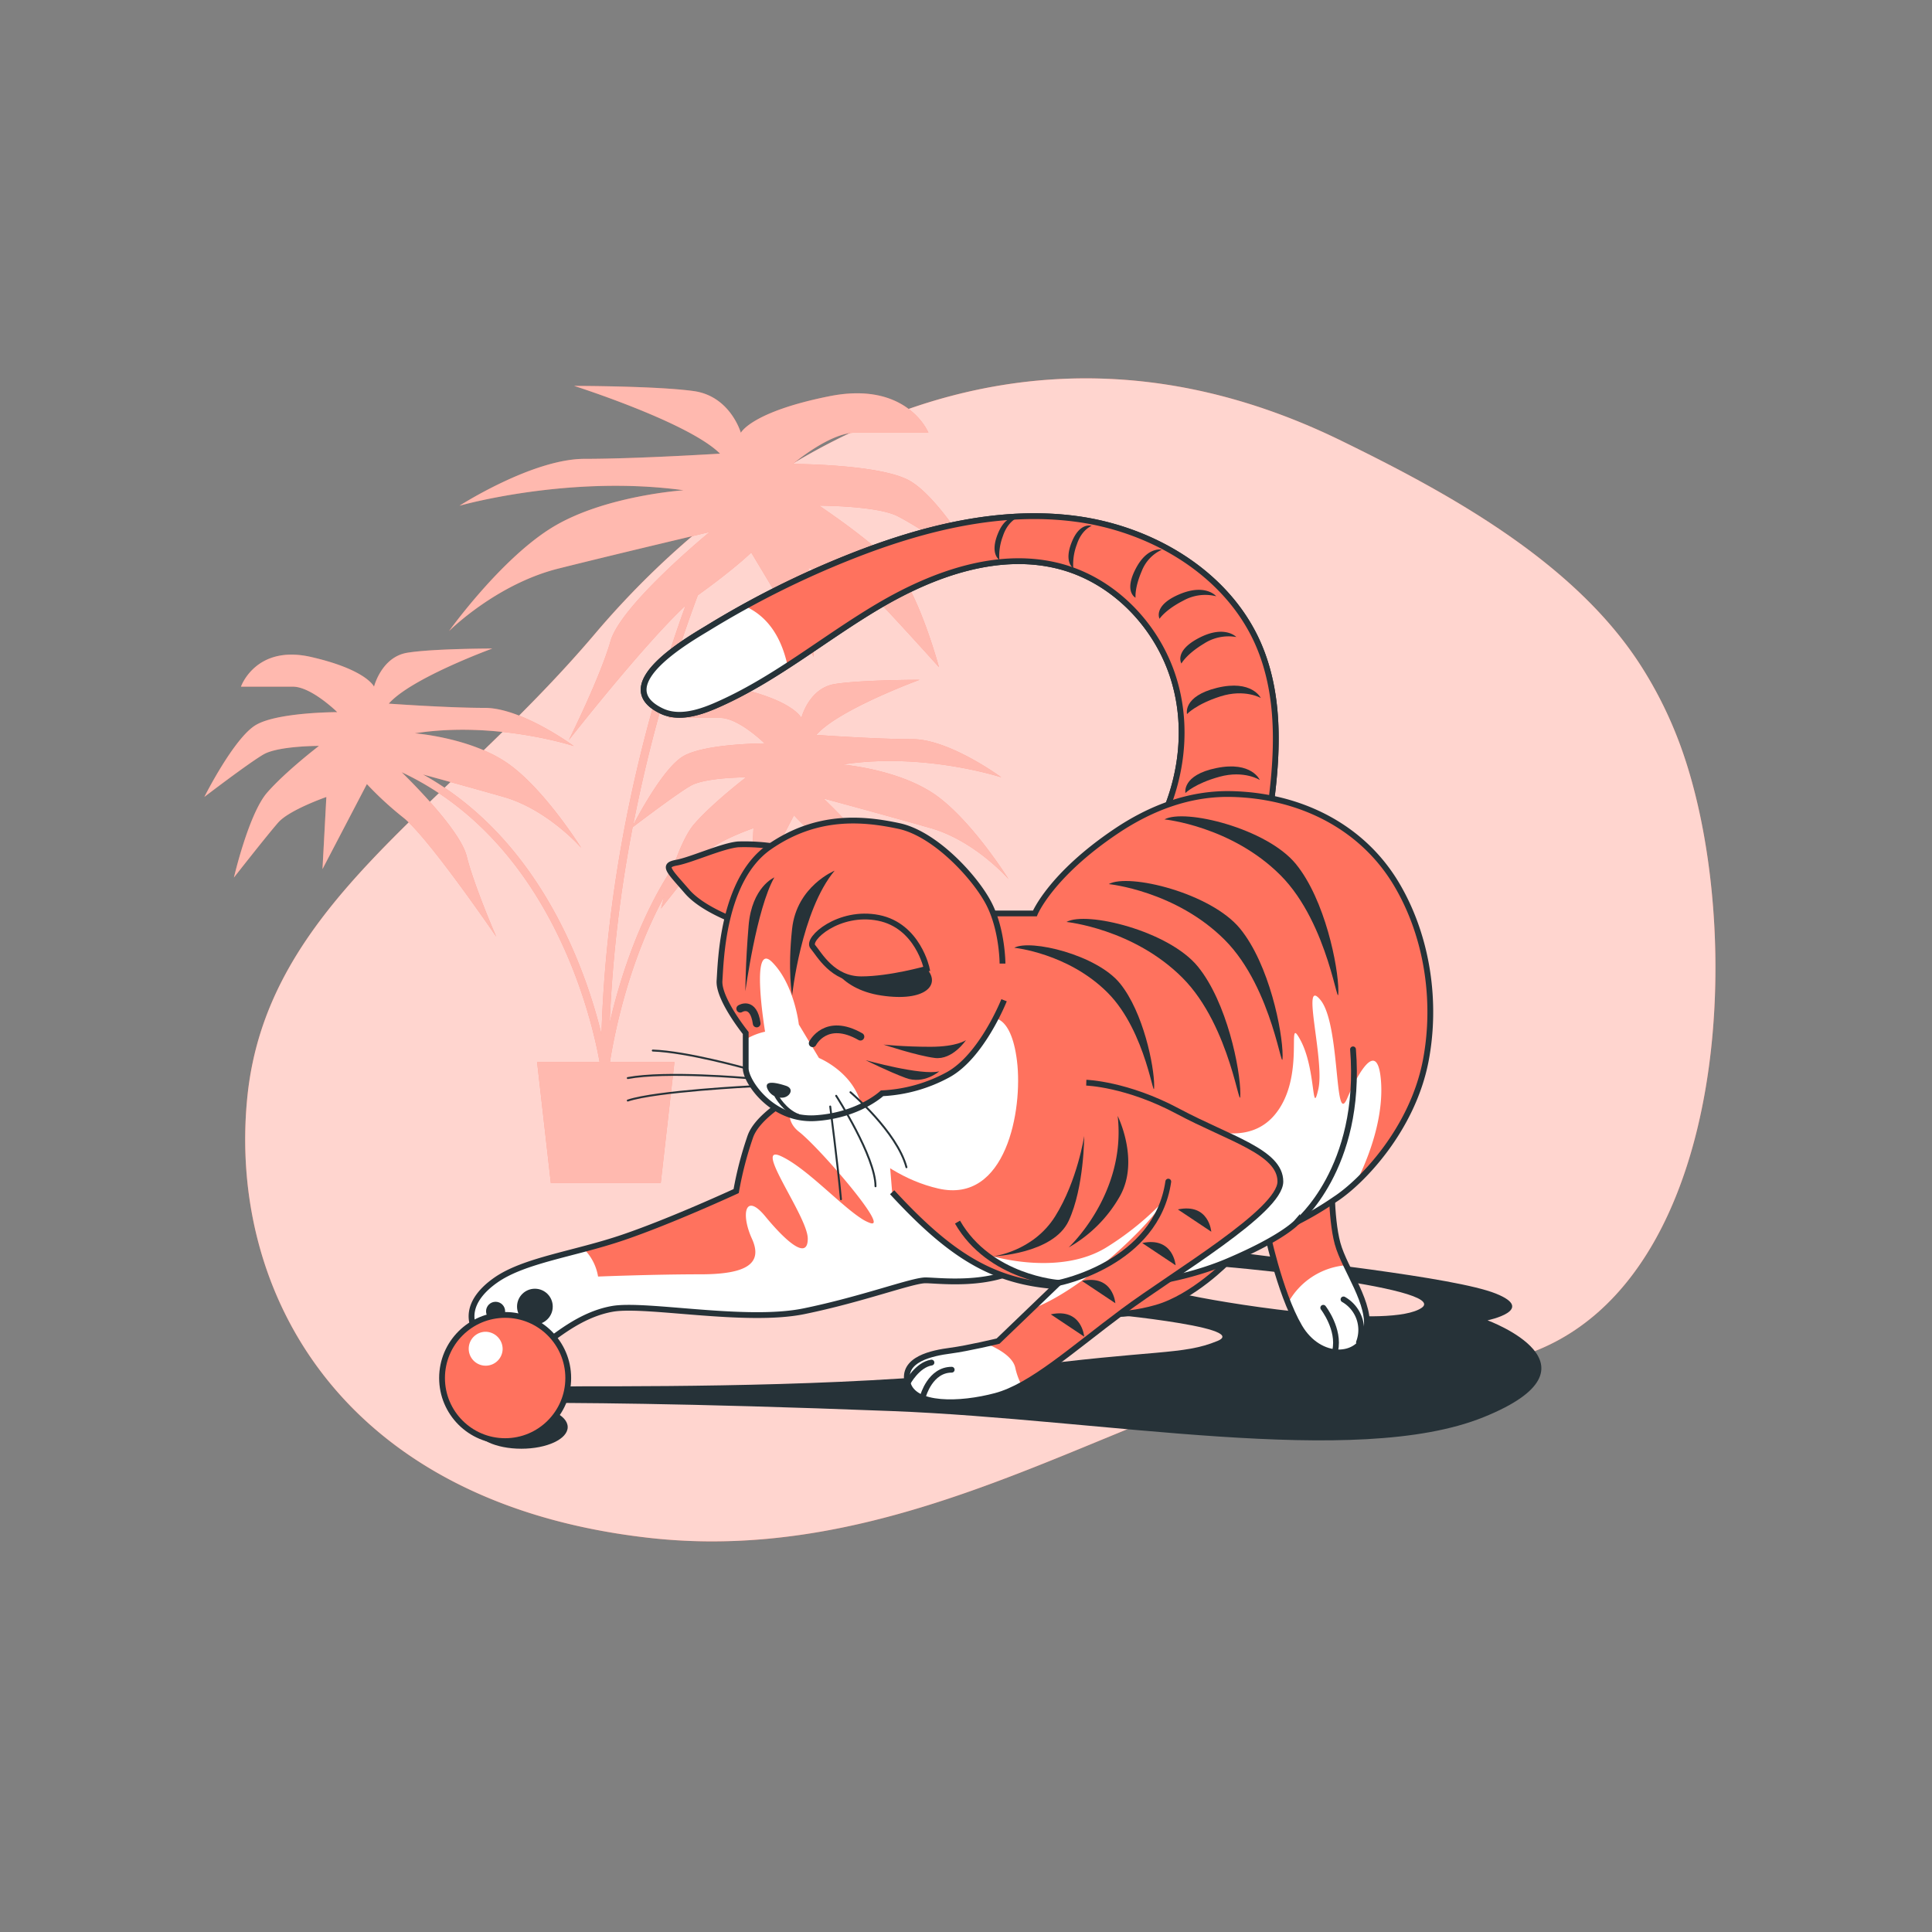 <svg xmlns="http://www.w3.org/2000/svg" xmlns:xlink="http://www.w3.org/1999/xlink" viewBox="0 0 500 500"><rect x="0" y="0" width="500" height="500" fill="#808080" stroke="none"/><defs><clipPath id="freepik--clip-path--inject-99"><path d="M298.07,217.07c7.19-12,9.79-26.83,6-40.28-3.93-14.08-15.16-26.18-29.25-30.08-16-4.42-33.08,1.67-47.37,10.1S200.27,176.13,185,182.69c-4.39,1.88-9.51,3.37-13.8,1.31-13.82-6.64,7.28-18.59,12-21.47A238.54,238.54,0,0,1,220.28,144c18.47-7.3,38.42-12.32,58.1-9.73s39,13.93,47.11,32.07c6.49,14.6,5.08,31.39,2.63,47.18-.78,5.06-1.8,10.4-5.26,14.17-5.15,5.61-13.91,5.86-21.42,4.51-2.78-.49-5.89-1.44-7.08-4-1.44-3.13.79-6.6,2.66-9.49Q297.56,217.93,298.07,217.07Z" style="fill:#FF725E;stroke:#263238;stroke-miterlimit:10;stroke-width:1.5px"></path></clipPath><clipPath id="freepik--clip-path-3--inject-99"><path d="M327.67,317.8s3.39,16.64,8.62,25.58,15.72,8.32,17.26,1.23-5.54-16-7.39-22.8-1.54-18.8-1.54-18.8S327.05,301.47,327.67,317.8Z" style="fill:#FF725E;stroke:#263238;stroke-miterlimit:10;stroke-width:1.5px"></path></clipPath><clipPath id="freepik--clip-path-4--inject-99"><path d="M209.93,281.13s-13.25,6.16-15.72,12.94a92.1,92.1,0,0,0-3.69,14.18s-16.65,7.7-29.28,12-25.58,5.85-33,11.09-7.71,11.1-3.39,15.41,12.94,2.78,15.72,1.23,9.24-7.7,17.87-9.24,34.52,3.7,49.62.61,28-8,31.44-8,17,1.85,25.89-4,3.08-33-3.7-46.23S219.18,276.5,209.93,281.13Z" style="fill:#FF725E;stroke:#263238;stroke-miterlimit:10;stroke-width:1.5px"></path></clipPath><clipPath id="freepik--clip-path-5--inject-99"><path d="M230.89,308.55c14.18,15.41,24.66,22.2,39.14,24s33.29,0,47.77-6.16,17.88-10.17,17.88-10.17a85.17,85.17,0,0,0,9.86-5.86c7.09-4.62,20-18.18,23.42-35.75,2.92-15.13.52-31.9-7.25-45.28-9-15.56-25.56-23.53-43.28-23.84-10.77-.18-20.75,3.69-29.6,9.64-16.95,11.4-21,21.27-21,21.27H250.31s-8.63-3.39-24.35,12.63" style="fill:#FF725E;stroke:#263238;stroke-miterlimit:10;stroke-width:1.5px"></path></clipPath><clipPath id="freepik--clip-path-6--inject-99"><path d="M259.85,258.86s-5.76,14.58-14.57,19.33a39.52,39.52,0,0,1-17,4.75s-6.1,5.76-17.29,6.44-18-9.5-18-12.89v-9.15s-7.12-8.82-6.78-13.56.68-26.11,12.89-34.58,24.07-7.46,33.56-5.43,20,13.56,23.39,20.34,3.4,15.26,3.4,15.26" style="fill:#FF725E;stroke:#263238;stroke-miterlimit:10;stroke-width:1.5px"></path></clipPath><clipPath id="freepik--clip-path-7--inject-99"><path d="M281.13,280.2s10.48.31,23.73,7.4,26.5,10.48,26.5,18.18-27.43,23.73-40.68,33.59-23.73,19.42-33,21.89-21.26,2.77-22.8-3.39,6.47-7.71,11.09-8.32,12.33-2.47,12.33-2.47L274,332s-17.88-1.23-26.2-15.72" style="fill:#FF725E;stroke:#263238;stroke-miterlimit:10;stroke-width:1.5px"></path></clipPath></defs><g id="freepik--background-simple--inject-99"><path d="M434,190.62a104.57,104.57,0,0,0-9.84-19.1C406.78,145,374.56,127.45,347,114c-84-41-154,4-193,50S69,234,64,284,88,389,168,398s143-52,197-45C447.52,363.69,455,243.89,434,190.62Z" style="fill:#FF725E"></path><path d="M434,190.62a104.57,104.57,0,0,0-9.84-19.1C406.78,145,374.56,127.45,347,114c-84-41-154,4-193,50S69,234,64,284,88,389,168,398s143-52,197-45C447.52,363.69,455,243.89,434,190.62Z" style="fill:#fff;opacity:0.7"></path></g><g id="freepik--Plants--inject-99"><path d="M241.86,205.55C232.3,199,218,197.87,218,197.87c21-3.29,41.14,3.3,41.14,3.3s-13.4-9.88-23-9.88-24.87-1.1-24.87-1.1C217,183.61,238,175.93,238,175.93s-15.31,0-22,1.1-8.61,8.77-8.61,8.77-1.91-4.39-16.26-7.68S173,185.8,173,185.8h13.39c4.79,0,11.48,6.59,11.48,6.59s-15.3,0-21,3.29c-4.94,2.83-11.28,14.58-13,17.81a376.12,376.12,0,0,1,16.72-59.42l.38-.29C190.38,147,194.42,143,194.42,143l16.19,27L209.26,147s13.48,4.05,17.53,8.09S243,172.66,243,172.66s-5.4-20.22-12.14-27S212,130.86,212,130.86s14.84,0,20.23,2.7S253.76,147,253.76,147,243,128.16,234.88,124.12s-29.67-4.05-29.67-4.05,9.44-8.09,16.18-8.09h18.88s-5.39-13.48-25.62-9.44S191.73,112,191.73,112s-2.7-9.44-12.14-10.78-31-1.35-31-1.35,29.66,9.44,37.75,17.53c0,0-21.57,1.35-35.06,1.35s-32.36,12.13-32.36,12.13,28.32-8.09,58-4c0,0-20.22,1.34-33.71,9.44s-27,27-27,27,12.14-12.13,28.32-16.18,39.11-9.44,39.11-9.44S160.71,156.48,158,165.92s-10.79,25.62-10.79,25.62,19.33-24.7,30.2-34.8c-9,24.8-20.35,64.75-21.75,110.89-4-16.36-15.66-50.22-46.17-67.19,5.78,1.58,14.11,3.88,20.83,5.8,11.48,3.29,20.09,13.17,20.09,13.17s-9.57-15.36-19.14-21.95-23.92-7.68-23.92-7.68c21-3.29,41.14,3.29,41.14,3.29s-13.39-9.87-23-9.87-24.87-1.1-24.87-1.1c5.74-6.58,26.79-14.26,26.79-14.26s-15.31,0-22,1.09-8.61,8.78-8.61,8.78-1.91-4.39-16.27-7.68-18.17,7.68-18.17,7.68H75.8c4.78,0,11.48,6.59,11.48,6.59s-15.31,0-21,3.29-13.39,18.65-13.39,18.65,11.48-8.78,15.31-11,14.35-2.2,14.35-2.2-8.61,6.59-13.4,12.07-8.61,22-8.61,22,8.61-11,11.48-14.26,12.44-6.59,12.44-6.59l-1,18.66,11.49-22a87.66,87.66,0,0,0,9.56,8.78c6.7,5.48,23.92,30.72,23.92,30.72s-5.74-13.17-7.65-20.85c-1.58-6.32-12.87-17.84-16.81-21.71,39,18.3,49.32,64.36,51.2,75H139l3.56,31.33H171l3.55-31.33H157.85c1-6.38,4.58-25.43,14-42.73-.49,1.82-.77,3-.77,3s8.61-11,11.49-14.26S195,214.33,195,214.33L194,233l11.48-22a87.33,87.33,0,0,0,9.57,8.78c6.69,5.49,23.91,30.72,23.91,30.72s-5.74-13.17-7.65-20.85-18.18-23-18.18-23,16.27,4.39,27.75,7.68S261,227.5,261,227.5,251.43,212.14,241.86,205.55ZM157.79,264.7a340.78,340.78,0,0,1,5.94-50.61c1.81-1.38,11.52-8.74,15-10.73,3.83-2.19,14.35-2.19,14.35-2.19s-8.61,6.58-13.4,12.07c-2.06,2.37-3.95,6.79-5.43,11C165.18,237.92,160.27,254,157.79,264.7Z" style="fill:#FF725E"></path><path d="M241.86,205.55C232.3,199,218,197.87,218,197.87c21-3.29,41.14,3.3,41.14,3.3s-13.4-9.88-23-9.88-24.87-1.1-24.87-1.1C217,183.61,238,175.93,238,175.93s-15.31,0-22,1.1-8.61,8.77-8.61,8.77-1.91-4.39-16.26-7.68S173,185.8,173,185.8h13.39c4.79,0,11.48,6.59,11.48,6.59s-15.3,0-21,3.29c-4.94,2.83-11.28,14.58-13,17.81a376.12,376.12,0,0,1,16.72-59.42l.38-.29C190.38,147,194.42,143,194.42,143l16.19,27L209.26,147s13.48,4.05,17.53,8.09S243,172.66,243,172.66s-5.4-20.22-12.14-27S212,130.86,212,130.86s14.84,0,20.23,2.7S253.76,147,253.76,147,243,128.16,234.88,124.12s-29.67-4.05-29.67-4.05,9.44-8.09,16.18-8.09h18.88s-5.39-13.48-25.62-9.44S191.73,112,191.73,112s-2.7-9.44-12.14-10.78-31-1.35-31-1.35,29.66,9.44,37.75,17.53c0,0-21.57,1.35-35.06,1.35s-32.36,12.13-32.36,12.13,28.32-8.09,58-4c0,0-20.22,1.34-33.71,9.44s-27,27-27,27,12.14-12.13,28.32-16.18,39.11-9.44,39.11-9.44S160.71,156.48,158,165.92s-10.79,25.62-10.79,25.62,19.33-24.7,30.2-34.8c-9,24.8-20.35,64.75-21.75,110.89-4-16.36-15.66-50.22-46.17-67.19,5.78,1.58,14.11,3.88,20.83,5.8,11.48,3.29,20.09,13.17,20.09,13.17s-9.57-15.36-19.14-21.95-23.92-7.68-23.92-7.68c21-3.29,41.14,3.29,41.14,3.29s-13.39-9.87-23-9.87-24.87-1.1-24.87-1.1c5.74-6.58,26.79-14.26,26.79-14.26s-15.31,0-22,1.09-8.61,8.78-8.61,8.78-1.91-4.39-16.27-7.68-18.17,7.68-18.17,7.68H75.8c4.78,0,11.48,6.59,11.48,6.59s-15.31,0-21,3.29-13.39,18.65-13.39,18.65,11.48-8.78,15.31-11,14.35-2.2,14.35-2.2-8.61,6.59-13.4,12.07-8.61,22-8.61,22,8.61-11,11.48-14.26,12.44-6.59,12.44-6.59l-1,18.66,11.49-22a87.66,87.66,0,0,0,9.56,8.78c6.7,5.48,23.92,30.72,23.92,30.72s-5.74-13.17-7.65-20.85c-1.58-6.32-12.87-17.84-16.81-21.71,39,18.3,49.32,64.36,51.2,75H139l3.56,31.33H171l3.55-31.33H157.85c1-6.38,4.58-25.43,14-42.73-.49,1.82-.77,3-.77,3s8.61-11,11.49-14.26S195,214.33,195,214.33L194,233l11.48-22a87.33,87.33,0,0,0,9.57,8.78c6.69,5.49,23.91,30.72,23.91,30.72s-5.74-13.17-7.65-20.85-18.18-23-18.18-23,16.27,4.39,27.75,7.68S261,227.5,261,227.5,251.43,212.14,241.86,205.55ZM157.79,264.7a340.78,340.78,0,0,1,5.94-50.61c1.81-1.38,11.52-8.74,15-10.73,3.83-2.19,14.35-2.19,14.35-2.19s-8.61,6.58-13.4,12.07c-2.06,2.37-3.95,6.79-5.43,11C165.18,237.92,160.27,254,157.79,264.7Z" style="fill:#fff;opacity:0.5"></path></g><g id="freepik--Cat--inject-99"><path d="M298.07,217.07c7.19-12,9.79-26.83,6-40.28-3.93-14.08-15.16-26.18-29.25-30.08-16-4.42-33.08,1.67-47.37,10.1S200.27,176.13,185,182.69c-4.39,1.88-9.51,3.37-13.8,1.31-13.82-6.64,7.28-18.59,12-21.47A238.54,238.54,0,0,1,220.28,144c18.47-7.3,38.42-12.32,58.1-9.73s39,13.93,47.11,32.07c6.49,14.6,5.08,31.39,2.63,47.18-.78,5.06-1.8,10.4-5.26,14.17-5.15,5.61-13.91,5.86-21.42,4.51-2.78-.49-5.89-1.44-7.08-4-1.44-3.13.79-6.6,2.66-9.49Q297.56,217.93,298.07,217.07Z" style="fill:#FF725E"></path><g style="clip-path:url(#freepik--clip-path--inject-99)"><path d="M192.89,156.92c-3.26,1.8-6.49,3.66-9.67,5.61-4.71,2.88-25.81,14.83-12,21.47,4.29,2.06,9.41.57,13.8-1.31a126.31,126.31,0,0,0,18.8-10.41C201.89,163.36,197.5,159,192.89,156.92Z" style="fill:#fff"></path></g><path d="M298.07,217.07c7.19-12,9.79-26.83,6-40.28-3.93-14.08-15.16-26.18-29.25-30.08-16-4.42-33.08,1.67-47.37,10.1S200.27,176.13,185,182.69c-4.39,1.88-9.51,3.37-13.8,1.31-13.82-6.64,7.28-18.59,12-21.47A238.54,238.54,0,0,1,220.28,144c18.47-7.3,38.42-12.32,58.1-9.73s39,13.93,47.11,32.07c6.49,14.6,5.08,31.39,2.63,47.18-.78,5.06-1.8,10.4-5.26,14.17-5.15,5.61-13.91,5.86-21.42,4.51-2.78-.49-5.89-1.44-7.08-4-1.44-3.13.79-6.6,2.66-9.49Q297.56,217.93,298.07,217.07Z" style="fill:none;stroke:#263238;stroke-miterlimit:10;stroke-width:1.5px"></path><path d="M298.07,217.07c7.19-12,9.79-26.83,6-40.28-3.93-14.08-15.16-26.18-29.25-30.08-16-4.42-33.08,1.67-47.37,10.1S200.27,176.13,185,182.69c-4.39,1.88-9.51,3.37-13.8,1.31-13.82-6.64,7.28-18.59,12-21.47A238.54,238.54,0,0,1,220.28,144c18.47-7.3,38.42-12.32,58.1-9.73s39,13.93,47.11,32.07c6.49,14.6,5.08,31.39,2.63,47.18-.78,5.06-1.8,10.4-5.26,14.17-5.15,5.61-13.91,5.86-21.42,4.51-2.78-.49-5.89-1.44-7.08-4-1.44-3.13.79-6.6,2.66-9.49Q297.56,217.93,298.07,217.07Z" style="fill:#FF725E"></path><g style="clip-path:url(#freepik--clip-path--inject-99)"><path d="M293.88,147.26c-3.06,5.94,0,7.43,0,7.43s-.3-2.47,1.59-6.86a10.07,10.07,0,0,1,5.21-5.56S296.94,141.31,293.88,147.26Z" style="fill:#263238"></path><path d="M277.37,140.29c-2.12,5.25.39,6.74.39,6.74a14.55,14.55,0,0,1,.93-6.14c1.27-3.89,3.83-4.79,3.83-4.79S279.5,135,277.37,140.29Z" style="fill:#263238"></path><path d="M258.24,138.14c-2.12,5.25.39,6.74.39,6.74a14.41,14.41,0,0,1,.92-6.14c1.28-3.89,3.83-4.79,3.83-4.79S260.36,132.89,258.24,138.14Z" style="fill:#263238"></path><path d="M314.75,154.31s-2.75-3.4-9.59-.48-5.07,6.31-5.07,6.31,1.43-2.29,6.15-4.7A11.67,11.67,0,0,1,314.75,154.31Z" style="fill:#263238"></path><path d="M311.55,166.59a11.72,11.72,0,0,1,8.41-1.73s-3-3.2-9.61.21-4.6,6.65-4.6,6.65S307,169.33,311.55,166.59Z" style="fill:#263238"></path><path d="M315,178c-9,2.2-7.8,6.8-7.8,6.8s2.34-2.56,8.64-4.57,10.46.41,10.46.41S324,175.83,315,178Z" style="fill:#263238"></path><path d="M314.86,198.76c-9.06,1.82-8.08,6.47-8.08,6.47s2.45-2.46,8.83-4.21,10.43.84,10.43.84S323.92,196.93,314.86,198.76Z" style="fill:#263238"></path><path d="M192.89,156.92c-3.26,1.8-6.49,3.66-9.67,5.61-4.71,2.88-25.81,14.83-12,21.47,4.29,2.06,9.41.57,13.8-1.31a126.31,126.31,0,0,0,18.8-10.41C201.89,163.36,197.5,159,192.89,156.92Z" style="fill:#fff"></path></g><path d="M298.07,217.07c7.19-12,9.79-26.83,6-40.28-3.93-14.08-15.16-26.18-29.25-30.08-16-4.42-33.08,1.67-47.37,10.1S200.27,176.13,185,182.69c-4.39,1.88-9.51,3.37-13.8,1.31-13.82-6.64,7.28-18.59,12-21.47A238.54,238.54,0,0,1,220.28,144c18.47-7.3,38.42-12.32,58.1-9.73s39,13.93,47.11,32.07c6.49,14.6,5.08,31.39,2.63,47.18-.78,5.06-1.8,10.4-5.26,14.17-5.15,5.61-13.91,5.86-21.42,4.51-2.78-.49-5.89-1.44-7.08-4-1.44-3.13.79-6.6,2.66-9.49Q297.56,217.93,298.07,217.07Z" style="fill:none;stroke:#263238;stroke-miterlimit:10;stroke-width:1.5px"></path><path d="M282,339.57s42.15,3.73,33.08,7.47-16,2.13-52.29,6.93-88.57,4.81-112.58,4.81-30.41,4.27-16.54,4.27,42.15,0,97.11,2.13,120,14.94,153.12,1.6,1.07-25.08,1.07-25.08,12.81-2.66,2.14-6.93-51.76-8.54-71-11.21-29.87,3.2-16.54,3.2,76.3,6.41,68.3,11.74-46.95-.53-59.76-3.2S278.77,335.3,282,339.57Z" style="fill:#263238"></path><path d="M327.67,317.8s3.39,16.64,8.62,25.58,15.72,8.32,17.26,1.23-5.54-16-7.39-22.8-1.54-18.8-1.54-18.8S327.05,301.47,327.67,317.8Z" style="fill:#FF725E"></path><g style="clip-path:url(#freepik--clip-path-3--inject-99)"><path d="M333.35,337.19a47.58,47.58,0,0,0,2.94,6.19c5.24,8.94,15.72,8.32,17.26,1.23,1.15-5.25-2.45-11.52-5.14-17.17A18.8,18.8,0,0,0,333.35,337.19Z" style="fill:#fff"></path></g><path d="M327.67,317.8s3.39,16.64,8.62,25.58,15.72,8.32,17.26,1.23-5.54-16-7.39-22.8-1.54-18.8-1.54-18.8S327.05,301.47,327.67,317.8Z" style="fill:none;stroke:#263238;stroke-miterlimit:10;stroke-width:1.5px"></path><path d="M342.46,338.45s4.31,5.55,3.08,11.1" style="fill:none;stroke:#263238;stroke-linecap:round;stroke-miterlimit:10;stroke-width:1.5px"></path><path d="M347.7,336.29a9.08,9.08,0,0,1,4,11.1" style="fill:none;stroke:#263238;stroke-linecap:round;stroke-miterlimit:10;stroke-width:1.5px"></path><path d="M317.8,326.43s-8.93,9.25-18.49,12-19.11,2.16-17.87-2.16,5.54-5.85,11.09-5.85,17-11.41,17-11.41S321.81,311.33,317.8,326.43Z" style="fill:#FF725E;stroke:#263238;stroke-miterlimit:10;stroke-width:1.5px"></path><path d="M209.93,281.13s-13.25,6.16-15.72,12.94a92.1,92.1,0,0,0-3.69,14.18s-16.65,7.7-29.28,12-25.58,5.85-33,11.09-7.71,11.1-3.39,15.41,12.94,2.78,15.72,1.23,9.24-7.7,17.87-9.24,34.52,3.7,49.62.61,28-8,31.44-8,17,1.85,25.89-4,3.08-33-3.7-46.23S219.18,276.5,209.93,281.13Z" style="fill:#FF725E"></path><g style="clip-path:url(#freepik--clip-path-4--inject-99)"><path d="M241.36,305.53c-5.35-8.86-9.74-25.5-18.25-28.76a69,69,0,0,0-13.18,4.36s-1.38.64-3.34,1.74c-3.15,3.61-3,7.53.15,10,5.2,4,23.66,25.39,18.47,23.65a10.58,10.58,0,0,1-2.42-1.25c-5.58-3.65-14.19-13.07-20.66-16.05-7.5-3.47,6.92,15.57,6.92,21.34s-5.77.58-11-5.77-6.35-.57-3.46,5.77-1.16,9.23-13.27,9.23-26.54.58-26.54.58a13.08,13.08,0,0,0-3.63-7.1c-9.09,2.42-17.5,4.28-22.93,8.12-7.4,5.24-7.71,11.1-3.39,15.41s12.94,2.78,15.72,1.23,9.24-7.7,17.87-9.24,34.52,3.7,49.62.61,28-8,31.44-8c3.16,0,15.14,1.6,24-2.91C259.93,325.56,246.92,314.74,241.36,305.53Z" style="fill:#fff"></path></g><path d="M209.93,281.13s-13.25,6.16-15.72,12.94a92.1,92.1,0,0,0-3.69,14.18s-16.65,7.7-29.28,12-25.58,5.85-33,11.09-7.71,11.1-3.39,15.41,12.94,2.78,15.72,1.23,9.24-7.7,17.87-9.24,34.52,3.7,49.62.61,28-8,31.44-8,17,1.85,25.89-4,3.08-33-3.7-46.23S219.18,276.5,209.93,281.13Z" style="fill:none;stroke:#263238;stroke-miterlimit:10;stroke-width:1.5px"></path><circle cx="128.26" cy="339.37" r="2.47" style="fill:#263238"></circle><circle cx="138.43" cy="338.14" r="4.62" style="fill:#263238"></circle><circle cx="132.27" cy="344.92" r="2.47" style="fill:#263238"></circle><circle cx="138.43" cy="344.92" r="2.47" style="fill:#263238"></circle><path d="M230.89,308.55c14.18,15.41,24.66,22.2,39.14,24s33.29,0,47.77-6.16,17.88-10.17,17.88-10.17a85.17,85.17,0,0,0,9.86-5.86c7.09-4.62,20-18.18,23.42-35.75,2.92-15.13.52-31.9-7.25-45.28-9-15.56-25.56-23.53-43.28-23.84-10.77-.18-20.75,3.69-29.6,9.64-16.95,11.4-21,21.27-21,21.27H250.31s-8.63-3.39-24.35,12.63" style="fill:#FF725E"></path><g style="clip-path:url(#freepik--clip-path-5--inject-99)"><path d="M357.33,279c-1.15-11-6.92,1.16-8.65,5.19-3.41,8-1.73-19-6.93-25.38s1.16,15.58-.57,23.08-.58-5.2-4.62-12.7,1.73,9.81-6.92,19.62-24.24.58-24.24.58c7.24,20.49-12.12,36.22-24.53,43.89,12.26.06,25.86-2.13,36.93-6.84,14.49-6.16,17.88-10.17,17.88-10.17a85.17,85.17,0,0,0,9.86-5.86A41.51,41.51,0,0,0,351,306C355.82,296.35,358.14,286.68,357.33,279Z" style="fill:#fff"></path></g><path d="M230.89,308.55c14.18,15.41,24.66,22.2,39.14,24s33.29,0,47.77-6.16,17.88-10.17,17.88-10.17a85.17,85.17,0,0,0,9.86-5.86c7.09-4.62,20-18.18,23.42-35.75,2.92-15.13.52-31.9-7.25-45.28-9-15.56-25.56-23.53-43.28-23.84-10.77-.18-20.75,3.69-29.6,9.64-16.95,11.4-21,21.27-21,21.27H250.31s-8.63-3.39-24.35,12.63" style="fill:none;stroke:#263238;stroke-miterlimit:10;stroke-width:1.5px"></path><path d="M214.86,287.6s10.48,16,28,20,21.88-20.34,20.34-33-7.09-12.33-9.24-9.55-12.33,11.09-22.5,13.25S213.32,282.05,214.86,287.6Z" style="fill:#fff"></path><path d="M201.2,219.2a51.83,51.83,0,0,0-10.17-.68c-4.07.34-12.21,4.07-15.94,4.74s-2,2,2.72,7.46,15.93,8.82,15.93,8.82Z" style="fill:#FF725E;stroke:#263238;stroke-miterlimit:10;stroke-width:1.5px"></path><path d="M259.85,258.86s-5.76,14.58-14.57,19.33a39.52,39.52,0,0,1-17,4.75s-6.1,5.76-17.29,6.44-18-9.5-18-12.89v-9.15s-7.12-8.82-6.78-13.56.68-26.11,12.89-34.58,24.07-7.46,33.56-5.43,20,13.56,23.39,20.34,3.4,15.26,3.4,15.26" style="fill:#FF725E"></path><g style="clip-path:url(#freepik--clip-path-6--inject-99)"><path d="M211.94,273.8l-5.2-8.66s-1.15-10.38-6.92-16.15S198,267,198,267a16.78,16.78,0,0,0-4.9,1.92v7.56c0,3.39,6.78,13.57,18,12.89a32.15,32.15,0,0,0,11.88-3C221.1,277.51,211.94,273.8,211.94,273.8Z" style="fill:#fff"></path><path d="M210.32,270s3.41-6.82,12.36-1.71" style="fill:none;stroke:#263238;stroke-linecap:round;stroke-miterlimit:10;stroke-width:2px"></path><path d="M191.57,261.05s3.41-2.14,4.26,3.83" style="fill:none;stroke:#263238;stroke-linecap:round;stroke-miterlimit:10;stroke-width:2px"></path><path d="M200.94,283.64s2.13,3.83,5.55,5.11" style="fill:none;stroke:#263238;stroke-linecap:round;stroke-miterlimit:10"></path><path d="M214.24,247.84s2.31,8.07,13.85,9.8,15.44-2.87,11.76-6.91S216.55,247.84,214.24,247.84Z" style="fill:#263238"></path><path d="M239.85,250.73s-9.49,2.71-16.95,2.71S212.05,247,210.35,245s6.78-9.49,17-7.46S239.85,250.73,239.85,250.73Z" style="fill:#FF725E;stroke:#263238;stroke-miterlimit:10;stroke-width:1.5px"></path><path d="M204,283.47c.84-.73,1-1.94-.61-2.47-2.13-.7-5.58-1.56-4.86.58a3.88,3.88,0,0,0,4,2.49A2.5,2.5,0,0,0,204,283.47Z" style="fill:#263238"></path><path d="M250,269.18s-2.31,1.73-9.24,1.73-12.11-.57-12.11-.57,8.65,2.88,13.27,3.46S250,269.18,250,269.18Z" style="fill:#263238"></path><path d="M243.09,277.26s-4,3.46-8.65,1.73-10.39-4.61-10.39-4.61S238.48,278.42,243.09,277.26Z" style="fill:#263238"></path><path d="M216,225.33s-9.8,4-11,15,0,17.3,0,17.3S207.32,235.72,216,225.33Z" style="fill:#263238"></path><path d="M200.4,227.07s-5.82,2.44-6.66,12.47-.84,17-.84,17S195.78,235.14,200.4,227.07Z" style="fill:#263238"></path></g><path d="M259.85,258.86s-5.76,14.58-14.57,19.33a39.52,39.52,0,0,1-17,4.75s-6.1,5.76-17.29,6.44-18-9.5-18-12.89v-9.15s-7.12-8.82-6.78-13.56.68-26.11,12.89-34.58,24.07-7.46,33.56-5.43,20,13.56,23.39,20.34,3.4,15.26,3.4,15.26" style="fill:none;stroke:#263238;stroke-miterlimit:10;stroke-width:1.5px"></path><path d="M193.06,276.49s-15.18-4.3-24.12-4.61" style="fill:none;stroke:#263238;stroke-linecap:round;stroke-miterlimit:10;stroke-width:0.5px"></path><path d="M193.29,279s-21-1.85-30.82,0" style="fill:none;stroke:#263238;stroke-linecap:round;stroke-miterlimit:10;stroke-width:0.5px"></path><path d="M194.83,281.13s-25,1.23-32.36,3.69" style="fill:none;stroke:#263238;stroke-linecap:round;stroke-miterlimit:10;stroke-width:0.5px"></path><path d="M214.86,286.36s1.85,14.18,2.78,24" style="fill:none;stroke:#263238;stroke-linecap:round;stroke-miterlimit:10;stroke-width:0.5px"></path><path d="M216.4,283.59s10.18,15.72,10.18,23.42" style="fill:none;stroke:#263238;stroke-linecap:round;stroke-miterlimit:10;stroke-width:0.5px"></path><path d="M220.1,282.67s12,10.17,14.49,19.41" style="fill:none;stroke:#263238;stroke-linecap:round;stroke-miterlimit:10;stroke-width:0.5px"></path><path d="M335.68,316.26s16.95-13.87,14.48-44.69" style="fill:none;stroke:#263238;stroke-linecap:round;stroke-miterlimit:10;stroke-width:1.5px"></path><path d="M281.13,280.2s10.48.31,23.73,7.4,26.5,10.48,26.5,18.18-27.43,23.73-40.68,33.59-23.73,19.42-33,21.89-21.26,2.77-22.8-3.39,6.47-7.71,11.09-8.32,12.33-2.47,12.33-2.47L274,332s-17.88-1.23-26.2-15.72" style="fill:#FF725E"></path><g style="clip-path:url(#freepik--clip-path-7--inject-99)"><path d="M256.94,325.15s10.38-1.15,16.15-10.39,7.5-20.77,7.5-20.77,0,13.27-4,21.93S256.94,325.15,256.94,325.15Z" style="fill:#263238"></path><path d="M289.25,288.8s5.77,11.54.58,20.77a35.09,35.09,0,0,1-13.27,13.27S291.56,309,289.25,288.8Z" style="fill:#263238"></path><path d="M271.94,340.15l8.65,5.77S280,338.42,271.94,340.15Z" style="fill:#263238"></path><path d="M280,331.5l8.65,5.77S288.1,329.76,280,331.5Z" style="fill:#263238"></path><path d="M295.6,321.69l8.65,5.77S303.67,320,295.6,321.69Z" style="fill:#263238"></path><path d="M304.83,313l8.65,5.77S312.91,311.3,304.83,313Z" style="fill:#263238"></path><path d="M262.76,354c-.59-2.77-4.15-4.86-7.36-6.22-2.66.59-6.6,1.42-9.41,1.8-4.62.61-12.63,2.15-11.09,8.32s13.56,5.85,22.8,3.39a30.91,30.91,0,0,0,6.69-2.81A17.76,17.76,0,0,1,262.76,354Z" style="fill:#fff"></path><path d="M299.63,313c4-5.77-1.15,2.31-13.27,9.81s-29.42,2.31-29.42,2.31l-.55.36A39,39,0,0,0,274,332L267,338.77C279.88,334,295.85,318.44,299.63,313Z" style="fill:#fff"></path></g><path d="M281.13,280.2s10.48.31,23.73,7.4,26.5,10.48,26.5,18.18-27.43,23.73-40.68,33.59-23.73,19.42-33,21.89-21.26,2.77-22.8-3.39,6.47-7.71,11.09-8.32,12.33-2.47,12.33-2.47L274,332s-17.88-1.23-26.2-15.72" style="fill:none;stroke:#263238;stroke-miterlimit:10;stroke-width:1.5px"></path><path d="M274,332s25.27-4.93,28.35-26.2" style="fill:none;stroke:#263238;stroke-linecap:round;stroke-miterlimit:10;stroke-width:1.5px"></path><path d="M234.9,357.87s2.46-4.63,6.16-5.24" style="fill:none;stroke:#263238;stroke-linecap:round;stroke-miterlimit:10;stroke-width:1.5px"></path><path d="M238.9,361.26s1.85-6.78,7.4-6.78" style="fill:none;stroke:#263238;stroke-linecap:round;stroke-miterlimit:10;stroke-width:1.5px"></path><path d="M276,238.6s17.31,1.74,30,14.43,15,36.35,15,30-3.46-23.65-11-32.89S281.17,235.72,276,238.6Z" style="fill:#263238"></path><path d="M262.49,245.28s13.93,1.39,24.14,11.6S298.7,286.13,298.7,281s-2.79-19-8.82-26.46S266.67,243,262.49,245.28Z" style="fill:#263238"></path><path d="M286.94,228.8s17.31,1.73,30,14.42,15,36.35,15,30-3.46-23.65-11-32.88S292.13,225.91,286.94,228.8Z" style="fill:#263238"></path><path d="M301.37,212.06s17.3,1.73,30,14.43,15,36.35,15,30-3.46-23.66-11-32.89S306.56,209.18,301.37,212.06Z" style="fill:#263238"></path></g><g id="freepik--Ball--inject-99"><ellipse cx="134.92" cy="369.33" rx="12" ry="5.6" style="fill:#263238"></ellipse><circle cx="130.73" cy="356.63" r="16.33" style="fill:#FF725E;stroke:#263238;stroke-miterlimit:10;stroke-width:1.5px"></circle><path d="M130.08,349.22a4.39,4.39,0,1,1-4.39-4.56A4.47,4.47,0,0,1,130.08,349.22Z" style="fill:#fff"></path></g></svg>